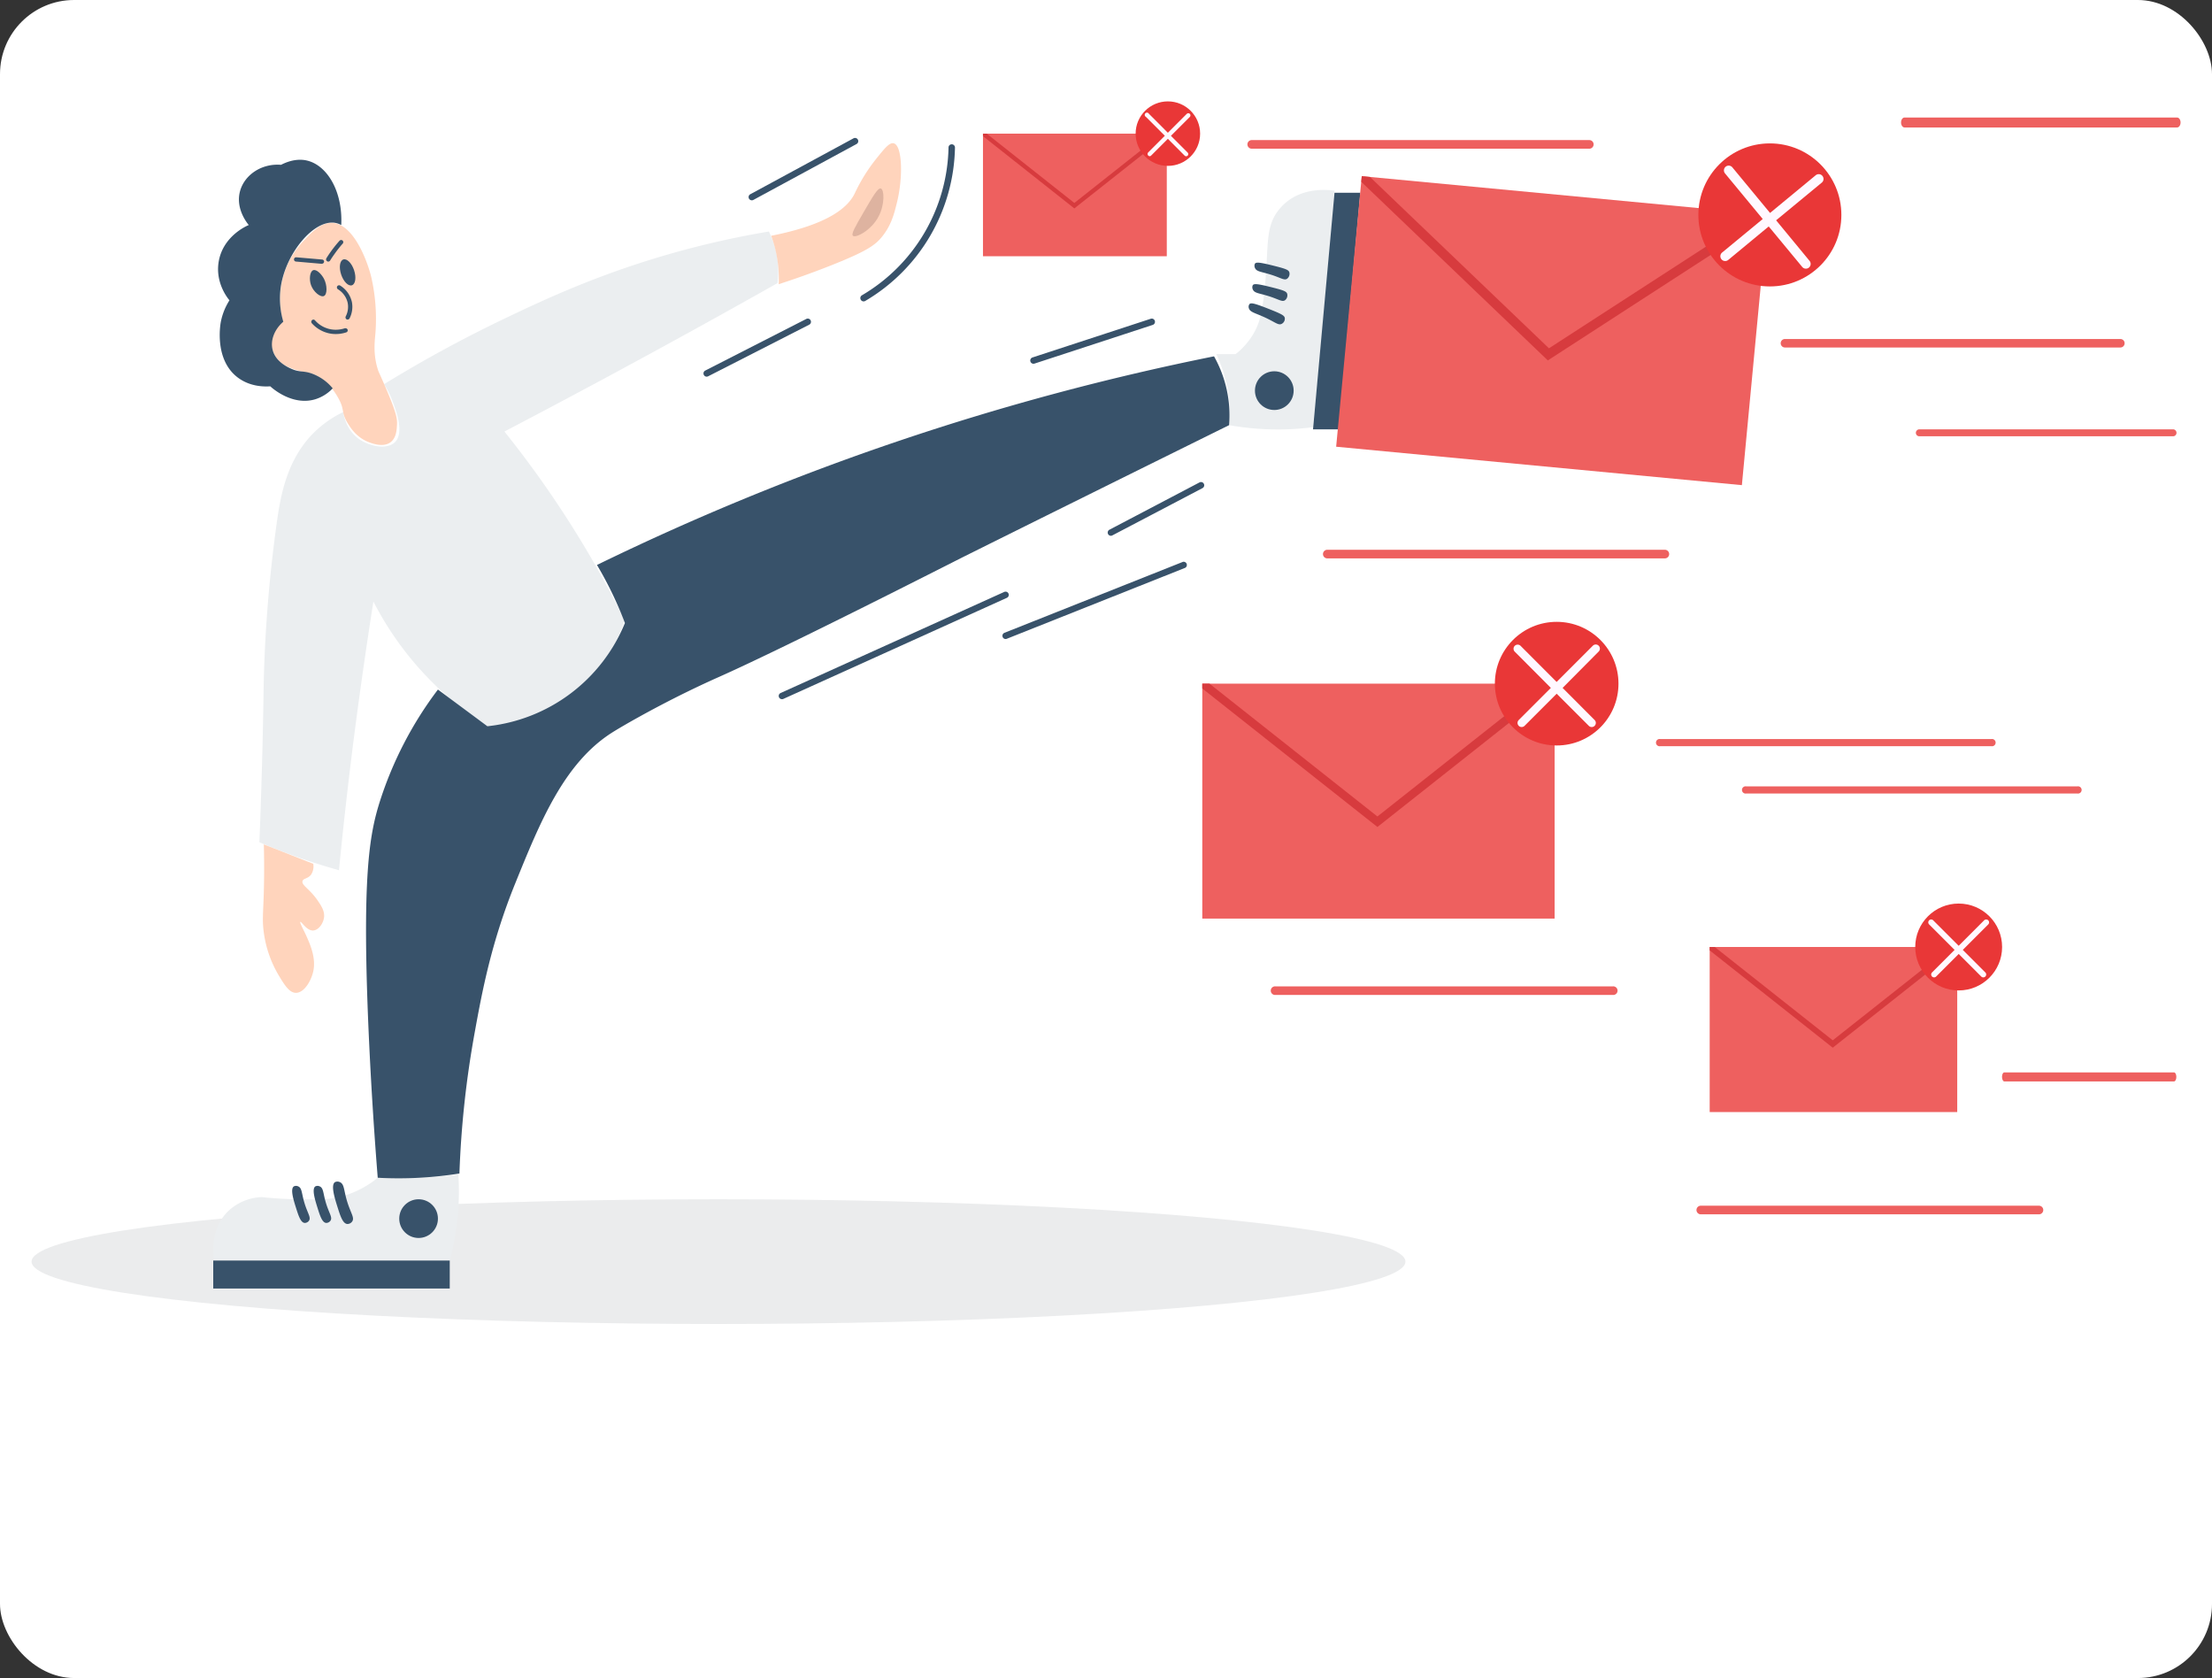 <svg xmlns="http://www.w3.org/2000/svg" xmlns:xlink="http://www.w3.org/1999/xlink" viewBox="0 0 981 744"><rect x="0" y="0" width="981" height="744" fill="#333333" stroke="none"/><defs><style>.cls-1,.cls-4{fill:none;}.cls-2{fill:#fff;}.cls-3{fill:#ebeced;}.cls-4{stroke:red;stroke-miterlimit:10;stroke-width:1.15px;}.cls-5{fill:#ebeef0;}.cls-6{fill:#38526a;}.cls-7{fill:red;}.cls-8{fill:#ffd4bc;}.cls-9{fill:#deb3a0;}.cls-10{clip-path:url(#clip-path);}.cls-11{fill:#ee605f;}.cls-12{fill:#d73b3e;}.cls-13{fill:#e93737;}.cls-14{fill:#fff8ff;}.cls-15{clip-path:url(#clip-path-2);}.cls-16{clip-path:url(#clip-path-3);}.cls-17{clip-path:url(#clip-path-4);}</style><clipPath id="clip-path"><rect class="cls-1" x="435.94" y="59.25" width="81.53" height="54.35"/></clipPath><clipPath id="clip-path-2"><rect class="cls-1" x="533.2" y="303.12" width="156.26" height="104.17"/></clipPath><clipPath id="clip-path-3"><rect class="cls-1" x="758.23" y="419.88" width="109.78" height="73.19"/></clipPath><clipPath id="clip-path-4"><rect class="cls-1" x="597.84" y="86.4" width="180.74" height="120.49" transform="translate(16.9 -64.27) rotate(5.41)"/></clipPath></defs><g id="Capa_2" data-name="Capa 2"><g id="Capa_1-2" data-name="Capa 1"><rect class="cls-2" width="981" height="744" rx="32.86"/><ellipse class="cls-3" cx="318.65" cy="559.38" rx="304.65" ry="27.65"/><path class="cls-4" d="M554.65,174.63v0Z"/><path class="cls-5" d="M199.46,558.9a116.74,116.74,0,0,0,3.34-17.64,118,118,0,0,0,.48-20.5c-5.45.66-11.35,1.17-17.64,1.43-6.46.27-12.52.23-18.12,0a43.05,43.05,0,0,1-17.16,8.58c-4.71,1.11-8.93,1.07-17.17,1-7.13-.1-13-.55-17.16-1a23,23,0,0,0-14.3,5.73c-9.55,8.68-6.82,22.22-6.68,22.88Z"/><path class="cls-5" d="M582.31,189.41a123.21,123.21,0,0,1-14.31,1,125.37,125.37,0,0,1-22.88-1.9A60.69,60.69,0,0,0,539.4,157H548a32.64,32.64,0,0,0,7.63-8.58c3-4.95,3.94-9.63,4.77-16.21,2.71-21.7,0-30.64,6.67-39.1a23.25,23.25,0,0,1,3.81-3.81c7.59-5.92,17-5.29,21-4.77q-2.22,27.42-4.77,55.31Q584.79,164.82,582.31,189.41Z"/><path class="cls-5" d="M165.61,266.65Q161,295.84,157,326.72q-3.85,30.24-6.67,59.12c-5.75-1.61-11.81-3.5-18.12-5.72-6.11-2.16-11.83-4.41-17.17-6.68,1.22-30.55,1.69-54.86,1.91-70.56a621,621,0,0,1,5.72-70.56c1.74-12.53,4.53-29.7,18.12-42a48.21,48.21,0,0,1,11.44-7.63c.16,1.18,1.26,8.34,7.63,12.4,4.47,2.85,11.79,4.34,15.26,1,4.2-4.1.75-13.46-1-18.11a38.86,38.86,0,0,0-3.81-7.63,577,577,0,0,1,52.44-28.61c18.39-8.81,44-20.93,79.15-30.51a399.57,399.57,0,0,1,39.09-8.58,39.37,39.37,0,0,1,3.82,22.88q-36.44,20.56-74.38,41-23.5,12.66-46.72,24.8a458.64,458.64,0,0,1,30.51,42.9,458.65,458.65,0,0,1,22.89,41,70.27,70.27,0,0,1-61,46.72,141.8,141.8,0,0,1-50.54-55.3Z"/><rect class="cls-6" x="94.57" y="558.9" width="104.89" height="12.4"/><circle class="cls-6" cx="185.64" cy="540.31" r="8.58"/><path class="cls-6" d="M135.1,542.22c-1.74-.16-2.7-3.13-3.82-6.68s-2.64-8.42-.95-9.53a2.2,2.2,0,0,1,1.91,0c1.79.76,1.47,3.15,2.86,7.62s2.93,6.18,1.91,7.63A2.29,2.29,0,0,1,135.1,542.22Z"/><path class="cls-6" d="M144.63,542.22c-1.73-.16-2.7-3.13-3.81-6.68s-2.64-8.42-.95-9.53a2.18,2.18,0,0,1,1.9,0c1.8.76,1.47,3.15,2.86,7.62s2.94,6.18,1.91,7.63A2.26,2.26,0,0,1,144.63,542.22Z"/><path class="cls-6" d="M154,542.69c-2-.18-3.08-3.58-4.36-7.64s-3-9.65-1.08-10.92a2.55,2.55,0,0,1,2.17,0c2.05.88,1.68,3.61,3.27,8.73s3.35,7.08,2.18,8.73A2.57,2.57,0,0,1,154,542.69Z"/><path class="cls-6" d="M167.52,522.19c-1.28-16-2.7-36.35-3.82-60.07-3.44-73.49.17-92.24,4.77-106.8a165.81,165.81,0,0,1,25.75-49.58L216.15,322a74.29,74.29,0,0,0,61-45.77c-1.81-4.77-4-9.9-6.68-15.26-1.88-3.76-3.8-7.26-5.72-10.48a1133.79,1133.79,0,0,1,273.66-92.5,53.37,53.37,0,0,1,6.68,30.52C495.17,213.17,455.2,233,427.83,246.62c-5.2,2.59-77.73,39.59-108.7,53.4-1.55.69-7.05,3.13-14.3,6.67-16.18,7.91-29.36,15.57-33.38,18.12-21.31,13.52-31.93,39.68-42.9,66.75-10.67,26.3-14.71,47.89-18.12,66.75a432.65,432.65,0,0,0-6.68,62,173,173,0,0,1-18.11,1.9A170.78,170.78,0,0,1,167.52,522.19Z"/><polygon class="cls-6" points="582.31 190.36 591.84 85.47 603.28 85.47 593.75 190.36 582.31 190.36"/><circle class="cls-6" cx="565.14" cy="173.2" r="8.58"/><path class="cls-6" d="M571.82,120.75c-.34-1.08-1.49-1.55-6.68-2.86-6.66-1.67-8-1.71-8.58-1a2.2,2.2,0,0,0,0,1.91c.69,1.64,2.73,1.65,6.68,2.86,4.85,1.48,6.31,2.84,7.62,1.9A2.76,2.76,0,0,0,571.82,120.75Z"/><path class="cls-6" d="M570.86,130.29c-.33-1.08-1.48-1.56-6.67-2.86-6.67-1.68-8-1.72-8.58-1a2.14,2.14,0,0,0,0,1.9c.69,1.65,2.73,1.66,6.67,2.86,4.86,1.48,6.32,2.85,7.63,1.91A2.75,2.75,0,0,0,570.86,130.29Z"/><path class="cls-6" d="M569.8,141c-.19-1.1-1.35-1.75-6.66-3.86-6.84-2.71-8.29-3-9-2.32a2,2,0,0,0-.28,1.85c.49,1.71,2.65,2.06,6.66,3.87,4.94,2.22,6.29,3.78,7.82,3.09A2.59,2.59,0,0,0,569.8,141Z"/><path class="cls-7" d="M148.88,147.67a13.69,13.69,0,0,1-4.4-.72,13.88,13.88,0,0,1-5.92-3.95.47.47,0,0,1,.71-.63,13,13,0,0,0,5.52,3.68,13.28,13.28,0,0,0,8.28,0,.47.47,0,0,1,.6.3.47.47,0,0,1-.3.6A14.42,14.42,0,0,1,148.88,147.67Z"/><path class="cls-7" d="M154.17,141.26a.46.46,0,0,1-.22-.06.48.48,0,0,1-.2-.64,9.77,9.77,0,0,0,.91-6.36,10,10,0,0,0-4.55-6.36.48.48,0,0,1,.49-.82,11,11,0,0,1,5,7,10.71,10.71,0,0,1-1,7A.48.48,0,0,1,154.17,141.26Z"/><path class="cls-7" d="M142.73,116.46h0l-11.44-.95a.48.48,0,0,1-.44-.52.46.46,0,0,1,.51-.43l11.45,1a.47.47,0,0,1,.43.52A.47.47,0,0,1,142.73,116.46Z"/><path class="cls-7" d="M145.59,115.51a.43.43,0,0,1-.25-.07.48.48,0,0,1-.16-.66c.61-1,1.26-1.94,1.93-2.88a54,54,0,0,1,3.84-4.81.47.47,0,1,1,.71.63,55.54,55.54,0,0,0-3.78,4.73c-.65.92-1.29,1.88-1.89,2.84A.47.47,0,0,1,145.59,115.51Z"/><path class="cls-8" d="M117,374.39c.24,8.72.14,15.9,0,21-.28,10.06-.76,12.44,0,18.12a50.27,50.27,0,0,0,6.68,19.07c2.55,4.23,4.69,7.66,7.62,7.63,3.65-.05,6.73-5.4,7.63-9.54,1.27-5.82-1.28-11.64-2.86-15.25-1.4-3.2-3.3-6.38-2.86-6.68s2.79,4,5.72,3.82c2.3-.15,4.39-3,4.77-5.73s-1.12-5.08-2.86-7.62c-3.46-5.07-7.26-6.75-6.67-8.59.4-1.27,2.39-.93,3.81-2.86a6.67,6.67,0,0,0,.95-4.76Z"/><path class="cls-8" d="M170.38,170.34c-2.41-5.57-2.43-5.28-2.86-6.68-2.14-6.91-1.3-12.58-1-16.21a83.26,83.26,0,0,0-1.91-24.79c-1.95-7.74-8-23.3-17.17-23.84-5.1-.29-9.23,4.15-13.34,8.58a37.42,37.42,0,0,0-8.59,35.29,11.1,11.1,0,0,0-4.76,5.72c-1.67,4.85.9,9.87,3.81,12.39,1.48,1.28,3,1.83,5.72,2.86,3.74,1.4,5.37,1.26,7.63,1.91,7.43,2.14,11.54,9.84,12.4,11.44,2.59,4.87.95,5.76,3.81,10.49,1.19,2,4,6.54,9.53,8.58,1.66.62,6.37,2.37,9.54,0,2.54-1.89,2.74-5.42,2.86-7.62C176.26,185.55,175.73,182.7,170.38,170.34Z"/><path class="cls-8" d="M345.35,126c9.66-3.12,17.72-6.14,23.84-8.58,15.22-6.07,18.92-8.71,21.93-12.4,4.18-5.12,5.47-10.35,6.68-15.26,2.76-11.22,2.38-25.21-1.43-26.22-1.85-.49-4,2.18-7.63,6.68a75.86,75.86,0,0,0-9.54,15.25c-2.92,6.34-11.52,14-37.18,19.07A55.24,55.24,0,0,1,345.35,126Z"/><path class="cls-9" d="M378.25,104.54c-.84-.79,1-4,4.77-10.48,4-6.88,6.31-10.91,7.63-10.49,1.54.49,1.81,7.11-1,12.39C386.46,102.13,379.48,105.7,378.25,104.54Z"/><path class="cls-6" d="M333.44,88.81a1.43,1.43,0,0,1-.69-2.69l45.77-24.79a1.43,1.43,0,0,1,1.36,2.52L334.12,88.64A1.4,1.4,0,0,1,333.44,88.81Z"/><path class="cls-6" d="M313.41,167a1.41,1.41,0,0,1-1.27-.78,1.43,1.43,0,0,1,.62-1.92l44.82-22.89a1.43,1.43,0,0,1,1.3,2.55l-44.82,22.88A1.39,1.39,0,0,1,313.41,167Z"/><path class="cls-6" d="M383,133.63a1.41,1.41,0,0,1-1.23-.71,1.43,1.43,0,0,1,.5-2,77.78,77.78,0,0,0,38.39-65.54,1.41,1.41,0,0,1,1.47-1.4,1.43,1.43,0,0,1,1.39,1.46,80.66,80.66,0,0,1-39.8,68A1.42,1.42,0,0,1,383,133.63Z"/><path class="cls-6" d="M458.35,161.28a1.43,1.43,0,0,1-.45-2.79l52.45-17.16a1.42,1.42,0,0,1,1.8.91,1.43,1.43,0,0,1-.91,1.81l-52.45,17.16A1.39,1.39,0,0,1,458.35,161.28Z"/><path class="cls-6" d="M492.68,237.56a1.43,1.43,0,0,1-.67-2.69l40-21a1.43,1.43,0,0,1,1.33,2.53l-40.05,21A1.43,1.43,0,0,1,492.68,237.56Z"/><path class="cls-6" d="M446,283.33a1.43,1.43,0,0,1-.53-2.76l79.15-31.46a1.43,1.43,0,0,1,1,2.65l-79.14,31.47A1.39,1.39,0,0,1,446,283.33Z"/><path class="cls-6" d="M346.78,310a1.43,1.43,0,0,1-.59-2.73l99.17-44.82a1.43,1.43,0,0,1,1.18,2.61L347.37,309.9A1.37,1.37,0,0,1,346.78,310Z"/><path class="cls-6" d="M147.49,172.25a17.9,17.9,0,0,1-7.62,4.76c-10.31,3.13-19.42-5.15-20-5.72-3,.2-9,.1-14.3-3.81-10.66-7.9-7.85-23.68-7.63-24.79a27.81,27.81,0,0,1,3.82-9.54c-.84-1-6.35-7.83-4.77-17.16,1.94-11.45,12.73-16,13.35-16.21-.42-.47-6.16-7.24-3.82-15.26,2.08-7.12,9.61-12.14,18.12-11.44,5.64-2.9,9.76-2.3,11.44-1.91,9,2.07,16,13.67,15.26,28.61a8.82,8.82,0,0,0-2.86-1c-9.31-1.36-21.35,13.18-23.84,27.66a36.66,36.66,0,0,0,1,16.21c-3.84,3.31-5.81,8.1-4.76,12.39,1.33,5.47,7,7.91,8.58,8.58,3.45,1.49,4.91.7,8.58,1.91a21.38,21.38,0,0,1,9.53,6.68"/><path class="cls-6" d="M153.22,145.55a1,1,0,0,0-.3,0,12.93,12.93,0,0,1-4,.65,12.23,12.23,0,0,1-9.24-4.19,1,1,0,0,0-.72-.32,1,1,0,0,0-.71,1.59,14.38,14.38,0,0,0,6.13,4.08,14,14,0,0,0,4.55.75,14.91,14.91,0,0,0,4.64-.75.94.94,0,0,0,.55-.47,1,1,0,0,0,.05-.73A1,1,0,0,0,153.22,145.55Z"/><path class="cls-6" d="M156.06,133.91a11.51,11.51,0,0,0-5.21-7.3,1,1,0,0,0-1.31.33,1,1,0,0,0,.32,1.31,9.46,9.46,0,0,1,4.33,6,9.25,9.25,0,0,1-.87,6.05,1,1,0,0,0,.41,1.29,1,1,0,0,0,1.29-.41A11.26,11.26,0,0,0,156.06,133.91Z"/><path class="cls-6" d="M142.73,116.94a1,1,0,0,0,1-.87.94.94,0,0,0-.87-1l-11.54-1a.95.95,0,0,0-.71,1.57.94.94,0,0,0,.65.33l11.43,1Z"/><path class="cls-6" d="M145.08,115.84a.92.92,0,0,0,.51.15,1,1,0,0,0,.81-.45c.59-1,1.22-1.9,1.87-2.81A53.12,53.12,0,0,1,152,108a.92.92,0,0,0,.24-.69,1,1,0,0,0-.31-.66,1,1,0,0,0-.64-.24,1,1,0,0,0-.71.32,56.44,56.44,0,0,0-3.88,4.85c-.68.95-1.33,1.93-1.94,2.91a.92.92,0,0,0-.12.72A1,1,0,0,0,145.08,115.84Z"/><path class="cls-6" d="M138.91,119.8c-1.53.55-1.89,4.1-.95,6.68,1.09,3,4.21,5.47,5.72,4.76s1.47-4.81,0-7.63C142.64,121.62,140.39,119.27,138.91,119.8Z"/><ellipse class="cls-6" cx="154.17" cy="120.75" rx="3.02" ry="6.03" transform="translate(-30.27 54.95) rotate(-18.43)"/><g class="cls-10"><rect class="cls-11" x="435.46" y="58.77" width="82" height="55.31"/><polygon class="cls-12" points="476.46 92.41 434.87 59.52 436.05 58.03 476.46 89.98 516.88 58.03 518.06 59.52 476.46 92.41"/></g><circle class="cls-13" cx="517.94" cy="59.25" r="14.3"/><path class="cls-14" d="M527.68,50.47a1,1,0,0,0-1.35,0l-8.39,8.39-8.38-8.39a1,1,0,1,0-1.35,1.35l8.38,8.38-7.43,7.44a1,1,0,0,0,.68,1.62.92.92,0,0,0,.67-.28l7.43-7.43L525.37,69a.94.94,0,0,0,.68.28.92.92,0,0,0,.67-.28,1,1,0,0,0,0-1.34l-7.43-7.44,8.39-8.38A1,1,0,0,0,527.68,50.47Z"/><g class="cls-15"><rect class="cls-11" x="532.29" y="302.2" width="157.17" height="106"/><polygon class="cls-12" points="610.87 366.67 531.15 303.64 533.42 300.77 610.87 362.01 688.33 300.77 690.59 303.64 610.87 366.67"/></g><circle class="cls-13" cx="690.37" cy="303.12" r="27.41"/><path class="cls-14" d="M709,286.29a1.84,1.84,0,0,0-2.59,0l-16.07,16.07L674.3,286.29a1.83,1.83,0,0,0-2.58,2.59L687.79,305l-14.24,14.24a1.82,1.82,0,1,0,2.58,2.58l14.24-14.24,14.25,14.24a1.81,1.81,0,0,0,2.58,0,1.83,1.83,0,0,0,0-2.58L693,305,709,288.88A1.84,1.84,0,0,0,709,286.29Z"/><g class="cls-16"><rect class="cls-11" x="757.59" y="419.23" width="110.42" height="74.47"/><polygon class="cls-12" points="812.8 464.53 756.79 420.24 758.39 418.23 812.8 461.25 867.22 418.23 868.81 420.24 812.8 464.53"/></g><circle class="cls-13" cx="868.65" cy="419.88" r="19.26"/><path class="cls-14" d="M881.76,408.05a1.29,1.29,0,0,0-1.82,0l-11.29,11.29-11.29-11.29a1.28,1.28,0,1,0-1.81,1.82l11.29,11.29-10,10a1.28,1.28,0,1,0,1.82,1.81l10-10,10,10a1.28,1.28,0,0,0,1.82-1.81l-10-10,11.29-11.29A1.29,1.29,0,0,0,881.76,408.05Z"/><g class="cls-17"><rect class="cls-11" x="596.79" y="85.29" width="181.8" height="122.61" transform="translate(16.9 -64.22) rotate(5.41)"/><polygon class="cls-12" points="686.44 159.8 601.52 78.51 604.44 75.46 686.95 154.43 782.82 92.36 785.11 95.91 686.44 159.8"/></g><circle class="cls-13" cx="784.92" cy="95.29" r="31.71"/><path class="cls-14" d="M808.23,78a2.1,2.1,0,0,0-3-.28L785,94.42,768.25,74.16A2.11,2.11,0,0,0,765,76.85l16.75,20.26-18,14.85a2.11,2.11,0,0,0-.29,3,2.12,2.12,0,0,0,3,.29l17.95-14.85,14.85,17.95a2.1,2.1,0,0,0,1.43.76,2.11,2.11,0,0,0,1.83-3.45L787.69,97.68,808,80.92A2.1,2.1,0,0,0,808.23,78Z"/><path class="cls-11" d="M704.84,65.93H555.13a1.91,1.91,0,1,1,0-3.82H704.84a1.91,1.91,0,0,1,0,3.82Z"/><path class="cls-11" d="M738.21,247.57H588.5a1.91,1.91,0,0,1,0-3.81H738.21a1.91,1.91,0,1,1,0,3.81Z"/><path class="cls-11" d="M715.32,441.14H565.62a1.91,1.91,0,1,1,0-3.81h149.7a1.91,1.91,0,1,1,0,3.81Z"/><path class="cls-11" d="M904.12,538.4H754.42a1.91,1.91,0,1,1,0-3.81h149.7a1.91,1.91,0,1,1,0,3.81Z"/><path class="cls-11" d="M964.19,479.48H888.87c-.53,0-1-.9-1-2s.43-2,1-2h75.32c.53,0,1,.9,1,2S964.72,479.48,964.19,479.48Z"/><path class="cls-11" d="M921.32,351.83H774.41a1.61,1.61,0,1,1,0-3.18H921.32a1.61,1.61,0,1,1,0,3.18Z"/><path class="cls-11" d="M883.18,330.85H736.27a1.61,1.61,0,1,1,0-3.18H883.18a1.61,1.61,0,1,1,0,3.18Z"/><path class="cls-11" d="M963.72,193.44H851.21a1.54,1.54,0,0,1,0-3.08H963.72a1.54,1.54,0,0,1,0,3.08Z"/><path class="cls-11" d="M940.37,154.07H791.6a1.88,1.88,0,1,1,0-3.76H940.37a1.88,1.88,0,1,1,0,3.76Z"/><path class="cls-11" d="M965.52,56.52H844.64c-.85,0-1.54-1-1.54-2.21s.69-2.21,1.54-2.21H965.52c.85,0,1.54,1,1.54,2.21S966.37,56.52,965.52,56.52Z"/></g></g></svg>